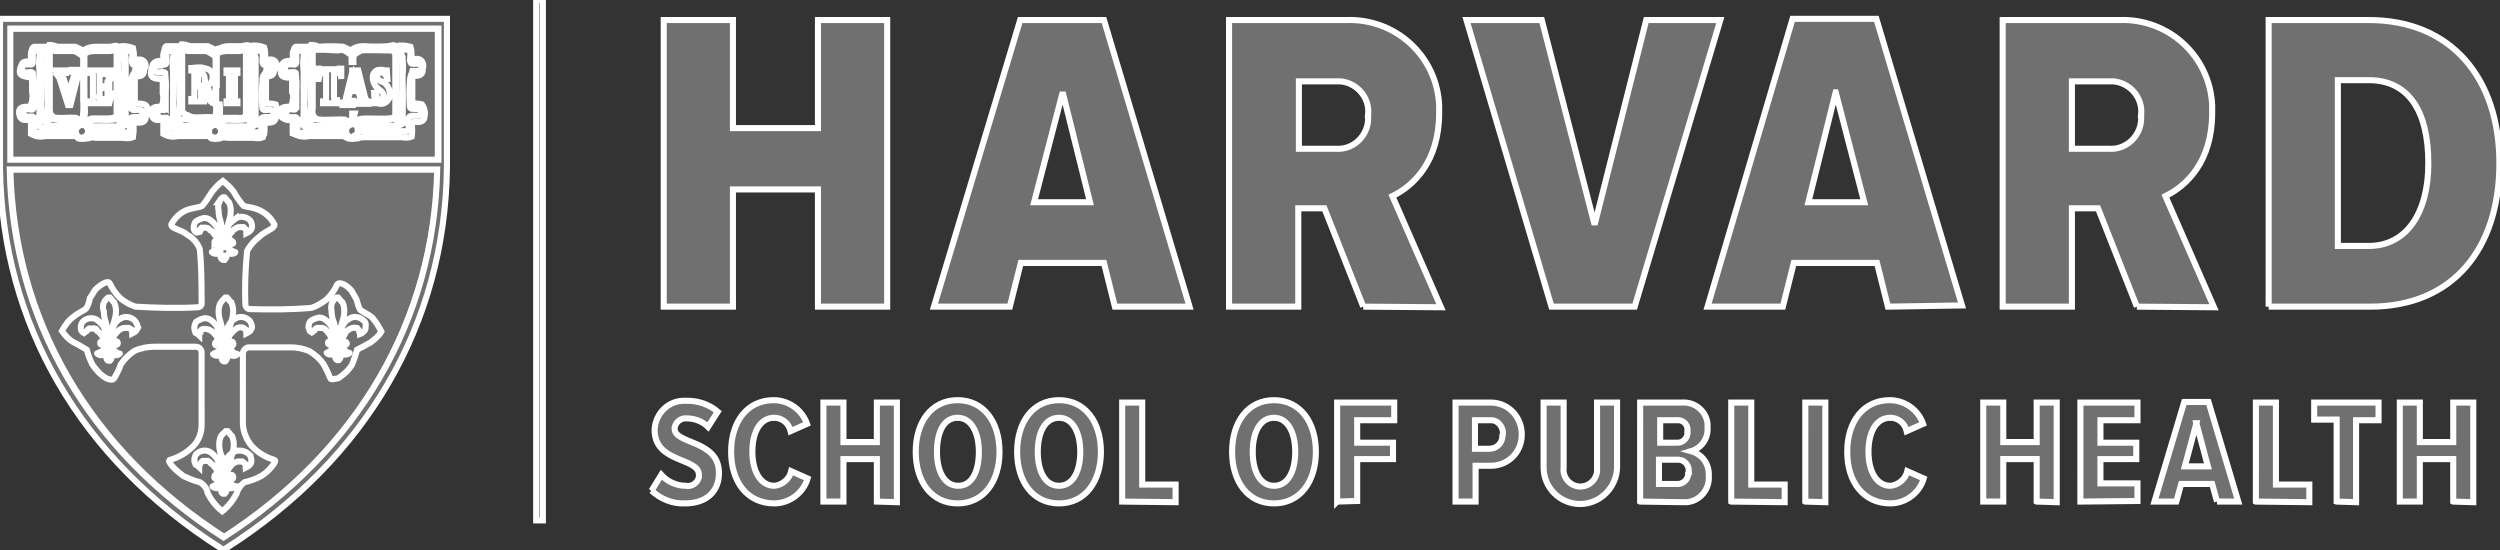 <svg
    xmlns="http://www.w3.org/2000/svg"
    x="0"
    y="0"
    enableBackground="new 0 0 411.7 90.6"
    version="1.1"
    viewBox="0 0 411.7 90.6"
    xmlSpace="preserve"
>
    <rect x="0" y="0" width="411.7" height="90.6" fill="#333333" stroke="none"/>
    <g>
    <g fill="#707070" stroke="#FFF" strokeMiterlimit="10">
        <path d="M89.4 85.7L88.3 85.7 88.3 52.5 88.3 0 89.4 0 89.4 41.1z"></path>
        <path d="M1.6 4.7H72.1V26.4H1.6z"></path>
        <path d="M72.1 27.9H1.7C2.3 52.7 14.6 74.1 37 88.5c22-14.3 34.5-35.8 35.1-60.6zM72.1 4.7H1.6v21.7h70.5V4.7zm-49.2 15h-.7c-.1 0-.3.3-.3.4.1.7.1 1.3 0 2-.5.3-1 .3-1.6.1h-4.7c-.4-.1-.9 0-1.3.1 0 .2-.1.3-.3.3-.4.1-.9.1-1.3 0l-.4-.4h-5c-.7.2-1.5.1-2.2-.2v-2c0-.2-.2-.4-.4-.4-1 0-1.4 0-1.5-.7-.3-1.1.4-1.4 1.5-1.3H5c.4-.9.5-2 .3-3v-2.4c-1.1 0-2.3 0-1.8-1.3.1-.7.5-.8 1.5-.8.7-.4-.2-2.1.6-2.4h2.1c.1-.1.3-.1.4-.3.4 0 .9.1 1.3.3h3c.5.2.9.4 1.3.7.1-.1.3-.3.4-.3.5-.3 1.1-.4 1.7-.4h2.4c.6-.1.9-.3 1.3 0 .8-.2 1.6-.1 2.4.2.1.5.2 1.1.1 1.7v.1c0 .1 0 .1.3.1h.7c.6 0 1 .5 1 1.1v.1c-.3.7-.9.7-1.8.7-.1.4-.1.8 0 1.1v3.8c.1.7.7.3 1.6.6s.6 2.6-.9 2.5h0zm21.6 0h-.7c-.1 0-.3.3-.3.4.1.7.1 1.3 0 2-.5.3-1 .3-1.6.1h-4.3c-.4-.1-.9 0-1.3.1 0 .2-.1.3-.3.3-.4.1-.9.1-1.3 0l-.4-.4h-5.1c-.8.2-1.6.1-2.3-.2v-2c0-.2-.2-.4-.4-.4-1 0-1.4 0-1.5-.7-.3-1.1.4-1.4 1.5-1.3h.1c.4-1 .5-2 .3-3v-2.4c-1.1 0-2.3 0-1.8-1.3.1-.7.7-.9 1.7-.9.7-.4-.1-2.1.6-2.4h2.1c.1-.1.3-.1.4-.3.4 0 .9.1 1.3.3h3c.5.2.9.4 1.3.7.1-.2.3-.3.6-.3.5-.3 1.1-.4 1.7-.4h2c.6-.1 1-.3 1.3 0 .8-.2 1.6-.1 2.4.2.2.6.2 1.2.1 1.8v.1c0 .1 0 .1.3.1h.7c.6 0 1 .5 1 1.1v.1c-.3.7-.8.7-1.8.7-.1.4-.1.8 0 1.1v3.8c.1.7.7.3 1.6.6.4 1.1.5 2.6-.9 2.5h0zm24.2 0H68c-.2 0-.3.3-.3.4.1.7.1 1.3 0 2-.5.3-1 .3-1.6.1h-6.3c-.4-.1-.9 0-1.3.1 0 .2-.1.3-.3.3-.4.1-.9.1-1.3 0l-.4-.4h-6c-.8.2-1.6.1-2.3-.2v-2c0-.2-.2-.4-.4-.4-1 0-1.4 0-1.6-.7-.3-1.1.4-1.4 1.6-1.3h.1c.4-1 .5-2 .3-3v-2.4c-1.1 0-2.3 0-1.8-1.3.1-.7.6-.9 1.6-.9.9-.3 0-2 .7-2.3h2.1c.1-.1.3-.1.4-.3.4 0 .9.1 1.3.3 1.3-.1 2.7-.1 4 0 .5.2.9.4 1.3.7l.4-.4c.5-.3 1.1-.4 1.7-.4 1.3.1 2.7.1 4 0 .8-.1.8-.3 1.3 0 .8-.2 1.6-.1 2.4.1.2.6.2 1.2.1 1.8v.1c0 .1 0 .1.3.1h.7c.6 0 1 .5 1 1.1v.2c-.3.7-.8.7-1.8.7-.1.4-.1.8 0 1.1v3.8c.2.7.7.3 1.6.6.7 1 .8 2.6-.8 2.5h0z"></path>
        <path d="M0 3.1v24.5c.3 25.8 13.3 48 36.4 62.7l.4.3.4-.3c23.1-14.7 36.1-37 36.4-62.7V3.1H0zm36.8 85.4C14.6 74.2 2.1 52.7 1.6 27.9H72c-.5 24.8-13 46.3-35.2 60.6zm35.4-62.2H1.7V4.7h70.5v21.6zM4.8 17.7c-1-.1-1.7.1-1.5 1.3.1.7.6.9 1.5.7.2 0 .4.2.4.4v2c.7.4 1.5.5 2.3.3h5l.4.4c.4.1.9.1 1.3 0h.3c.4-.2.8-.2 1.3-.1h4.5c.5.1 1.1.1 1.6-.1.1-.7.1-1.3 0-2 0-.1 0-.4.3-.4h.7c1.4 0 1.3-1.3.6-1.9s-1.4.1-1.6-.6v-4c-.1-.4-.1-.8 0-1.1 1 0 1.6 0 1.8-.7.1-.6-.2-1.2-.7-1.4h-.7c-.4 0-.3 0-.3-.1v-.1c.1-.6 0-1.2-.1-1.8-.8-.3-1.6-.3-2.4-.1-.3-.4-.7-.1-1.3 0h-2.5c-.6 0-1.2.1-1.7.4-.2 0-.4.1-.6.3-.4-.3-.8-.6-1.3-.7h-3c-.3-.4-.8-.4-1.2-.5-.1.1-.3.1-.4.3H5.4c-.7.3.1 2-.6 2.4-1 0-1.4 0-1.5.9-.3 1.1.9 1.1 2 1.3v2.4c.2.8.1 1.7-.5 2.5h0zm7.8 3h-.1c-1.7-.1-3 .1-4.8 0-.4-.6.4-1.1 1-1.1 1.2.2 2.4.2 3.5.1.3 0 .6.1.8.3.2.4-.2.4-.4.7h0zm7.7-12c.3-.4.9-.5 1.3-.1 0 0 0 0 0 0l.1.1c.3.4-.3 1.7.3 2h1c.2 0 .3 0 .4.1.3.1.3.6.1.9s-.3.3-.4.3h-.9c-.3 0-.6.9-.6 1.6-.1 1.4-.1 2.7 0 4.1 0 .7.9.3 1.4.4.1.1.4.3.4.4.3 1.4-1.7.3-2 1.1s.1 1.3 0 1.8c-.1.3-.4.6-.7.4H15c-.3-.1-.3-.3-.3-.6 0-.2.1-.3.3-.3h4c.6.1 1.2 0 1.7-.3V9.5c0-.3-.2-.7-.4-.8h0zm-.9.4c0-.1 0-.1.1-.3s.3.2.5.3.3.4.4.6c.1.9.1 1.8 0 2.7v1.3c.1 2 0 5.9 0 6.4s0 .3-.1.1c-.3-.4-.5-.8-.7-1.3-.2-4.3-.1-6-.2-9.8h0zm.3 11c.1.1.3.3.3.4 0 .4-1 .3-1.4.3h-3.8c-.2-.2-.3-.5-.1-.7l.1-.1c.4-.6 3 0 4.3-.4.2 0 .5.2.6.5zm-5.8-5.6V9.3c0-.3.1-.5.3-.7.3-.2.6-.4 1-.6.9 0 1.9 0 2.8.1h.6c.3 0 .4.3.6.6v10.5c-.4.2-.9.3-1.4.3h-2.6c-.2 0-.4.1-.6.3-.1.1-.3.1-.6.1-.1-.5-.1-1 0-1.4-.1-1.5-.1-3.2-.1-4h0zm.5 6.6c.1.1.1.3.1.6s-.1.5-.3.7c-.1.1-.3.3-.4.3h-.6c-.1 0-.3-.1-.4-.3s-.3-.3-.3-.4v-.4c0-.4.2-.7.6-.9h0c.3-.2.8-.2 1.1.2l.1.1c.1 0 .1.1.1.1h0zm-6.2-3.3V8.5h0c.2-.2.4-.3.7-.3h1.4c.3 0 .6.1.9.1.2 0 .4 0 .6-.1.7 0 1.4.3 1.9.9v7.5c.1 1 0 2.1-.1 3.1-.4 0-.8-.1-1.1-.3-1-.1-2.1.1-3.1 0-.3 0-.6-.1-.8-.3-.4-.4-.4-.8-.4-1.3zm-.7-9c.1 0 .3 0 .3.1h0v7.4c.1 1 0 2.1-.3 3.1-.1.3-.4.5-.7.6-.1-2.4 0-4.7 0-6.4v-3c-.1-.7.2-1.4.7-1.8zm-2 8.8V15c.1-1 0-2-.1-3-.4-.4-1.3.3-1.7-.4-.2-.4 0-.8.4-1h.2c.6-.1 1 .3 1.1-.3V8.8c0-.2.1-.4.3-.4h.1c.4-.1.8 0 1.1.3 0 .1-.1.3-.1.4s-.1.2-.3.2c-.1.8-.1 1.6 0 2.4v6.9c0 .7-.3 2.3.3 2.4.5.1 1 .1 1.6 0h3.4c.2 0 .4.1.6.3.1.3 0 .4-.1.6H6c-.3-.2-.4-.6-.3-1 0-.7.3-1.4-.3-1.7h-1c-.3 0-.5-.3-.6-.6 0-.2.1-.4.3-.6h.6c.3 0 .9.3.8-.4h0zm3.3-5.7h0v-.3h2.1v.4h-.1c-.3 0-.4 0-.4.3v.4l.9 2.7.9-3v-.3c0-.3-.1-.3-.4-.3h0v-.3h1.6v.5h0c-.1 0-.4.1-.4.3-.1.3-.1.4-.3.7l-1.1 4.3h-.4l-1.4-4.4c-.6-.9-.6-.9-1-1h0zM52.5 13h-.3v-1.7h.3c0 .1.1.1.3.1h3c.1 0 .1 0 .1-.1h.3V13h0c-.1-1-.1-1-.6-1H55v3.8c0 .6 0 .7.4.7h.1v.5h-2.3v-.3h.1c.4 0 .4 0 .4-.7v-4H53c-.3 0-.3 0-.5 1zM18 17h-3.4v-.3h.3c.3 0 .4 0 .4-.7v-3.3c0-.7 0-.7-.4-.7h0v-.4h3.3v1.3h-.3c0-.7-.1-.7-.4-.7h-1.1v2h.9c.4 0 .4 0 .4-.6h.3v1.8h-.3v-.3c0-.4 0-.6-.4-.6h-.9v1.1c-.2.2-.2.5 0 .7h1c.4 0 .6-.1.7-.9h.3L18 17zm45.2-1.1c0-.4-.2-.8-.6-1l-.3-.3c-.3-.2-.5-.4-.6-.7-.2-.3-.3-.7-.3-1-.1-.7.3-1.3 1-1.4h.4c.3 0 .6.1.8.1h.1l.1 1.4h-.1c0-.6-.4-1-1-1.1-.3 0-.6.3-.6.6 0 .4.3.7.6.9h.1l.3.1.4.3c.4.4.7 1 .7 1.6.1.8-.5 1.6-1.3 1.7-.2 0-.5 0-.7-.1H62v0h-.3l-.1-1.7h.3c0 .6.4 1.1 1 1.3.2-.2.3-.5.3-.7h0zm-15 1.8c-1-.1-1.7.1-1.6 1.3.1.7.6.9 1.6.7.2 0 .4.2.4.4v2c.7.4 1.5.5 2.3.3h6l.4.4c.4.1.9.1 1.3 0h.3c.4-.2.8-.2 1.2-.2h6.1c.5.1 1.1.1 1.6-.1.1-.7.1-1.3 0-2 0-.1 0-.4.3-.4h.7c1.4 0 1.3-1.3.6-1.9s-1.4.1-1.6-.6v-4c-.1-.4-.1-.8 0-1.1 1 0 1.6 0 1.8-.7.1-.6-.2-1.2-.7-1.4H68c-.4 0-.3 0-.3-.1v-.1c.1-.6 0-1.2-.1-1.8-.8-.4-1.6-.4-2.4-.2-.3-.4-.7-.1-1.3 0-1.3.1-2.7.1-4 0-.6 0-1.2.2-1.7.4-.2 0-.4.1-.6.3-.4-.3-.8-.6-1.3-.7-.8-.3-2.8 0-4 0-.4-.2-.8-.2-1.2-.3-.2.1-.3.1-.5.3h-2.1c-.7.3.2 2-.6 2.4-1 0-1.6 0-1.6.9-.3 1.3.8 1.3 1.8 1.3v2.4c.4.7.4 1.6.1 2.5h0zm8.7 3h-.3c-1.7-.1-4 .1-5.8 0-.4-.6.6-1.1 1-1.1 1.5.2 3 .2 4.5.1.3 0 .6.1.8.3.3.4-.1.4-.2.7h0zm1.7 1.6c-.1.1-.3.3-.4.3h-.6c-.2 0-.3-.1-.3-.3-.1-.1-.3-.3-.3-.4v-.4c0-.4.2-.7.6-.9h0c.4-.2.8-.2 1.1.1l.1.1c.1.1.1.3.1.6.1.3-.1.6-.3.9zm7.5-13.8c.3-.4.9-.5 1.3-.1 0 0 0 0 0 0l.1.1c.3.4-.3 1.7.3 2h1c.2 0 .3 0 .4.1.3.1.3.6.1.9-.1.1-.3.3-.4.3h-.8c-.3 0-.6.9-.6 1.6-.1 1.4-.1 2.7 0 4.1 0 .7.8.3 1.4.4.1.1.4.3.4.4.3 1.4-1.7.3-2 1.1s.1 1.3 0 1.8c-.1.3-.4.6-.7.4h-7.2c-.3-.1-.3-.3-.3-.6 0-.2.1-.3.3-.3h5.2c.6.1 1.2 0 1.7-.3v-11c-.1-.1-.2-.5-.2-.9-.1.2-.1.1 0 0h0zm-.8.5c0-.1 0-.3.2-.3h0c.1 0 .3.1.4.3s.3.4.4.6c.1.9.1 1.8 0 2.7v1.3c.1 2 0 5.9 0 6.4s0 .3-.2.1c-.3-.4-.5-.8-.7-1.3-.2-4.2-.1-5.9-.1-9.8zm.1 11c.1.1.3.3.3.4 0 .4-1 .3-1.4.3h-5.4c-.2-.2-.3-.5-.1-.8l.1-.1c.4-.6 4.4 0 5.8-.4.3.1.6.3.7.6h0zm-13.9-2.2V8.5h0c.2-.2.4-.3.7-.3h1.3c.4 0 1.6.1 2 .1s.3 0 .6-.1c.7 0 1.4.3 1.8.9v1.1h.3v-.7c0-.2.1-.4.3-.6.3-.2.6-.4 1-.6.8-.1 3.4 0 4.4 0h.6c.3 0 .4.3.6.6v10.5c-.4.2-.9.3-1.4.3h-4.1c-.2 0-.4.1-.6.3-.1.1-.3.1-.6.1-.1-.5-.1-1 0-1.4H58c0 .4 0 .9-.1 1.3-.4 0-.8-.1-1.1-.3-1-.1-3.1.1-4.1 0-.3 0-.6-.1-.8-.3-.5-.4-.5-1-.4-1.6h0zm-.7-9c.1 0 .3 0 .3.1h0v7.4c.1 1 0 2.1-.3 3.1-.1.3-.4.5-.7.6-.1-2.4 0-4.7 0-6.4v-3c-.1-.7.2-1.4.7-1.8zm-2 8.8V15c.1-1 0-2-.1-3-.4-.4-1.3.3-1.7-.4-.2-.4 0-.8.3-1h.4c.6-.1 1 .3 1.1-.3V8.8c0-.2.1-.4.3-.4h.1c.4-.1.8 0 1.1.3 0 .1-.1.3-.1.4s-.1.2-.2.2c-.1.8-.1 1.6 0 2.4v6.9c0 .7-.3 2.3.3 2.4.5.1 1 .1 1.6 0h4.3c.2 0 .4.1.6.3.1.3 0 .4-.2.6h-7.2c-.4-.2-.5-.6-.4-.9 0-.7.3-1.4-.3-1.7h-1c-.3 0-.5-.3-.6-.6 0-.2.1-.4.3-.6.2-.1.3-.1.6-.1s.7.3.8-.4h0zm9.2-1h0c-.6 0-.6-.1-.6-.3V16l.3-1H59l.3 1v.4c0 .1 0 .3-.2.3h-.4v.4h2v-.4h0c-.3-.1-.5-.4-.6-.7L59 11.6h-1v.3L57 16c-.1.6-.3.9-.6.9h0v.4h1.7v-.7H58zm.3-4l.6 1.8h-1l.4-1.8zm3 39.7c-.7-.6-1.7-1-2-1.3-.3-.5-.4-1.1-.6-1.7-.3-.5-.5-.9-.8-1.4-.6-.8-2-1.7-2.4-1-.4.9-1 1.7-1.7 2.4-.8.6-1.6 1.1-2.5 1.4-3.4.3-6.9.3-10.3.2-.4-.1-.6-.5-.6-.8-.1-2.9 0-5.9.3-8.8.5-.9 1.2-1.7 2-2.3 1-1 2.5-1.3 2.5-2-.5-1-1.3-1.8-2.3-2.3-1.1-.6-2.4-.6-2.8-.8-.6-.7-1.1-1.4-1.6-2.3-.5-.7-1.2-1.3-1.8-1.8-.7.5-1.3 1.2-1.8 1.8-.5.8-1 1.6-1.6 2.3-.4.3-1.7.3-2.8.8-1 .5-1.8 1.3-2.3 2.3 0 .7 1.7.8 2.7 1.7.9.5 1.6 1.3 2 2.3.3 3 .3 6 .3 8.8.1.4-.2.8-.6.8-3.4.2-6.9.1-10.3-.1-.9-.3-1.8-.8-2.5-1.4-.7-.7-1.3-1.5-1.7-2.4-.3-.7-1.7.3-2.4 1-.3.4-.6 1-.9 1.4-.1.6-.3 1.2-.6 1.7-.3.3-1.3.7-2 1.3-.9.6-1.5 1.5-2 2.4.5.7 1.1 1.4 1.8 1.8.8.4 1.5.8 2.3 1.3.2.8.5 1.6.9 2.4.6.9 1.3 1.7 2.3 2.3.7.3 1.1.3 1.3 0s.9-1.6 1.1-2.3c.6-.9 1.4-1.7 2.4-2.3 1-.4 2.1-.6 3.1-.6h6.8c.6 0 1 .4 1 1V70c0 1.3-.5 2.6-1.4 3.5-1 1-2.3 1.8-3.7 2.2-.6.1 0 .7.3 1.1.5.6 1.2 1.1 1.8 1.6.9.4 1.8.8 2.7 1 .7.4 1.2 1.1 1.3 1.8.6 1.2 1.4 2.2 2.4 3 1-.8 1.8-1.8 2.4-3 .2-.7.7-1.4 1.3-1.8.9-.2 1.8-.5 2.7-1 .7-.4 1.3-1 1.8-1.6.3-.4.8-1 .3-1.1-1.4-.4-2.7-1.2-3.7-2.3-.8-1-1.3-2.2-1.4-3.5V58.2c0-.5.5-1 1-1h6.8c1.1 0 2.1.2 3.1.6 1 .6 1.8 1.3 2.4 2.2.4.7 1 2 1.1 2.3s.6.1 1.3 0c.9-.6 1.7-1.3 2.3-2.3.3-.8.6-1.6.8-2.4.8-.4 1.5-.8 2.2-1.2.7-.5 1.4-1.1 1.8-1.8-.4-.8-.9-1.6-1.5-2.3h0zm-44.2-2.5c.2-.3.4-.6.7-.8h.3c.3.3.4.6.7.8.2.5.3.9.3 1.4 0 .6-.1 1.1-.3 1.7-.1.4-.2.7-.3 1.1-.1.3-.1.7-.3 1v.6l-.1.1H18v-.6c0-.3-.1-.7-.3-1-.1-.4-.2-.7-.3-1.1-.2-.6-.3-1.1-.3-1.7-.2-.4-.2-1 0-1.5h0zm2 6.4c.2 0 .3.1.3.3 0 .2-.1.3-.3.3h-2.3c-.2 0-.3-.1-.3-.3 0-.2.1-.3.3-.3h2.3zm-3.8-2.1h-.6c-.1.1-.3.1-.4.4-.1.2-.2.4-.1.6-.1-.1-.4-.3-.6-.4-.2-.2-.3-.4-.3-.7 0-.4.1-.7.3-1 .4-.4.9-.6 1.4-.6.4 0 .7.1 1 .3.4.3.7.6 1 1 .2.3.3.6.3 1 .1.3.1.7 0 1 0 .1-.1.1-.3 0h0v-.1c0-.1-.1-.3-.3-.4-.2-.3-.4-.5-.7-.7-.1-.4-.4-.5-.7-.4 0 0 0 0 0 0h0zm4 4.4c-.3 0-.6-.1-.9-.3v.6c0 .2-.1.4-.3.6h-.3c-.2-.1-.3-.3-.3-.6v-.6c-.3.2-.5.3-.9.3-.3 0-.7-.3-.6-.3l.9-.4c.1-.2.3-.3.3-.4h1.4c.1.1.1.3.3.4s.4.4.7.4.1.1-.3.3zm3.4-4.7c0 .3-.1.4-.3.7-.2.2-.4.3-.6.4 0-.1-.1-.4-.1-.6l-.5-.3h-.6c-.3 0-.6.1-.9.3-.3.2-.4.4-.7.7s-.1.3-.3.4v.1c0 .1-.1.1-.3 0h0v-1c.1-.3.3-.7.4-1 .2-.4.6-.8 1-1 .3-.2.6-.3 1-.3.5 0 1 .2 1.4.6.3.4.4.7.5 1h0zM38.8 36c.3-.2.6-.3 1-.3.5 0 1 .2 1.4.6.2.3.3.6.3 1 0 .3-.1.5-.3.7-.2.2-.4.3-.6.4 0-.1-.1-.4-.1-.6l-.4-.4h-.6c-.3 0-.6.1-.8.3-.3.1-.4.4-.7.7s-.1.3-.3.4v.2c0 .1-.1.1-.3 0h0v-1c.1-.3.1-.7.3-1 .3-.4.7-.7 1.1-1zm-1.7 41v.6c0 .1-.1.1-.1.1-.1 0-.1-.1-.1-.1V77c0-.3-.1-.7-.1-1-.1-.4-.2-.8-.4-1.1-.2-.6-.3-1.1-.3-1.7 0-.5.1-1 .3-1.4.2-.3.5-.5.8-.8h.3c.3.3.4.6.7.8.2.5.3.9.3 1.4 0 .6-.1 1.1-.3 1.7-.1.3-.2.7-.3 1-.6.3-.8.7-.8 1.1zm.9 1.2c.1 0 .4 0 .4.3s0 .4-.3.4h-2.4c-.1 0-.4 0-.4-.3s0-.4.3-.4H38zm-.6-19.9v.6c0 .2-.1.4-.3.6h-.3c-.2-.1-.3-.3-.3-.6v-.6c-.3.2-.5.2-.8.3-.3 0-.7-.3-.6-.3l.8-.4c.1-.1.3-.3.3-.4H38c.1.1.1.3.3.4.2.2.5.4.8.4.1 0-.2.3-.6.3-.3 0-.7-.1-1.1-.3zm.6-1.4h-2.3c-.2 0-.3-.1-.3-.3 0-.2.1-.3.3-.3H38c.2-.1.4 0 .4.2.1.2 0 .3-.1.4H38zm-.8-1.8v.6l-.2.1-.1-.1v-.6c0-.3-.1-.7-.3-1-.1-.4-.2-.7-.3-1.1-.2-.6-.3-1.1-.3-1.7 0-.5.1-1 .3-1.4.2-.3.5-.6.8-.9h.3c.3.3.4.6.7.8.2.5.3.9.3 1.4 0 .6-.1 1.2-.3 1.7-.1.4-.2.7-.3 1.1-.5.4-.5.7-.6 1.1h0zm.1-13.5v.6c0 .2-.1.4-.3.6h-.3c-.3-.1-.4-.4-.4-.7v-.6c-.3.2-.5.3-.8.3-.3 0-.7-.3-.6-.3.3-.1.5-.3.7-.4.1-.1.3-.3.3-.4h1.7c.1.1.1.3.3.4s.6.4.8.4-.1.3-.6.3c-.3 0-.5-.1-.8-.2zm-2-1.7c0-.1.1-.3.4-.3H38c.1 0 .3.1.4.3s-.1.3-.4.3h-2.3c-.3 0-.4-.1-.4-.3h0zm.7-6.6c.2-.3.4-.6.7-.8h.3c.3.3.4.6.7.8.2.4.3.9.3 1.4 0 .6-.1 1.1-.3 1.7-.1.4-.2.7-.3 1.1-.2.3-.2.7-.3 1v.6c0 .1-.1.1-.1.1l-.1-.1v-.6c0-.4-.1-.7-.3-1-.3-.6-.1-.6-.3-1.1-.2-.6-.3-1.1-.3-1.7-.1-.5-.1-1 .1-1.4H36zM33 38c-.1.2-.2.4-.2.6-.1-.2-.4-.3-.6-.4-.2-.2-.3-.4-.3-.7 0-.3.1-.7.3-1 .4-.3.9-.5 1.4-.6.4 0 .7.1 1 .3.4.3.7.6 1 1 .2.3.3.7.3 1v1c0 .1-.1.1-.3 0h0V39c0-.1-.1-.3-.3-.4-.2-.3-.4-.6-.7-.7-.2-.3-.5-.4-.8-.4h-.6l-.4.4.2.1zm0 16.6c-.1.2-.2.4-.2.6-.1-.1-.4-.3-.6-.4-.1-.3-.2-.5-.2-.8 0-.3.1-.7.3-1 .4-.3.9-.5 1.4-.6.4 0 .7.1 1 .3.4.3.7.6 1 1 .1.3.3.7.4 1 .1.3.1.7 0 1 0 .1-.1.1-.3 0h0v-.1c-.1-.1-.1-.3-.3-.4-.2-.3-.4-.5-.7-.7-.4-.3-.9-.4-1.4-.3-.1 0-.3.1-.4.3v.1zm1 21.3h-.6c-.1.1-.2.1-.4.4-.1.2-.2.4-.2.6-.1-.1-.4-.3-.6-.4-.1-.2-.2-.5-.2-.7 0-.3.1-.7.3-1 .4-.4.9-.6 1.4-.6.3 0 .7.1 1 .3.4.3.7.6 1 1 .2.3.3.7.3 1 .1.3.1.7 0 1 0 .1-.1.1-.3 0h0v-.1c0-.1-.1-.3-.3-.4-.2-.3-.4-.5-.7-.7-.2-.3-.4-.4-.7-.4zm4.1 4.5c-.3 0-.6-.1-.8-.3v.6c0 .2-.1.4-.3.6h-.3c-.2-.1-.3-.3-.3-.6v-.6c-.3.2-.5.2-.8.3-.3 0-.7-.3-.6-.3.3-.1.5-.2.7-.4.1-.2.3-.3.3-.4h1.7c.1.1.1.3.3.4s.6.4.8.4c-.2.2-.4.3-.7.3zm3-5.5c.2.3.3.6.3 1 0 .3-.1.5-.3.7-.2.2-.4.3-.6.4 0-.1-.1-.4-.1-.6l-.5-.4h-.6c-.3 0-.6.1-.8.3-.3.1-.4.4-.7.7s-.1.3-.3.4v.1c0 .1-.1.1-.3.1-.1 0-.1-.1-.1-.1-.1-.3-.1-.7 0-1 .1-.3.1-.7.3-1 .2-.4.6-.8 1-1 .3-.2.6-.3 1-.3.6 0 1.2.2 1.7.7h0zm.4-21.1c0 .3-.1.4-.3.7-.2.2-.4.3-.6.4 0-.1-.1-.4-.1-.6l-.4-.3c-.5-.2-1-.1-1.4.3-.3.2-.4.4-.7.7s-.1.3-.3.4v.1c0 .1-.1.1-.3 0h0c-.2-.3-.2-.7 0-1 .1-.3.1-.7.3-1 .2-.4.6-.8 1-1 .3-.2.6-.3 1-.3.5 0 1 .2 1.4.6.2.3.4.7.4 1h0zm13.2-4c.2-.3.4-.6.7-.8h.3c.3.3.4.6.7.8.2.4.3.9.3 1.4 0 .6-.1 1.1-.3 1.7-.1.4-.2.7-.3 1.1-.1.3-.1.7-.3 1v.6l-.2.1-.1-.1V55c0-.3-.1-.7-.3-1-.1-.4-.1-.7-.3-1.1-.2-.6-.3-1.1-.3-1.7-.1-.4-.1-.9.1-1.4h0zm2 6.4c.1 0 .3.1.4.3s-.1.3-.4.3h-2.3c-.1 0-.4-.1-.4-.3s.1-.3.4-.3h2.3zM52.8 54h-.6c-.2.1-.3.1-.4.4-.1.2-.2.4-.1.6-.1-.1-.4-.3-.6-.4s-.1-.4-.3-.7c0-.3.1-.7.3-1 .4-.3.9-.5 1.4-.6.4 0 .7.1 1 .3.4.3.7.6 1 1 .2.3.3.7.3 1v1c0 .1-.1.1-.3 0h0v-.1c-.2-.4-.5-.8-.8-1.1-.2-.3-.5-.4-.9-.4h0zm4.1 4.4c-.3 0-.6-.1-.8-.3v.6c0 .2-.1.4-.3.6h-.3c-.2-.1-.3-.3-.3-.6v-.6c-.3.2-.5.3-.8.3-.3 0-.7-.3-.6-.3.3-.1.5-.3.7-.4.1-.1.3-.3.3-.4h1.7c.2.1.2.3.3.4s.4.4.7.4-.3.3-.6.3zm3-3.8c-.2.2-.3.3-.6.4 0-.1-.2-.4-.2-.6l-.3-.4c-.5-.1-1 0-1.4.3-.3.2-.5.4-.6.7-.1.1-.1.3-.3.4v.1c0 .1-.1.1-.3 0h0v-1c.1-.3.1-.7.3-1 .2-.4.6-.8 1-1 .3-.2.6-.3 1-.3.5 0 1 .2 1.4.6.3.2.4.6.3 1 0 .3 0 .6-.3.8h0zM26.6 17.7c-1-.1-1.7.1-1.5 1.3.1.7.6.9 1.5.7.2 0 .4.2.4.4v2c.7.4 1.5.5 2.3.3h5.1l.4.4c.4.1.9.1 1.3 0h.1c.4-.2.8-.2 1.3-.1h4.3c.5.1 1.1.1 1.5-.1.2-.7.2-1.3 0-2 0-.1.2-.4.3-.4h.7c1.4 0 1.3-1.3.6-1.9s-1.4.1-1.6-.6v-4c-.1-.4-.1-.8 0-1.1 1 0 1.6 0 1.8-.7.1-.6-.2-1.2-.7-1.4h-.8c-.3 0-.3 0-.3-.1v-.1c.1-.6 0-1.2-.1-1.8-.8-.3-1.6-.3-2.4-.1-.3-.4-.7-.1-1.3 0h-2c-.6 0-1.2.1-1.7.4-.2 0-.4.1-.6.3-.4-.3-.8-.5-1.2-.7h-3c-.4-.1-.9-.1-1.3-.3-.1.1-.3.1-.4.3h-2.1c-.7.3.1 2-.6 2.4-1 0-1.5 0-1.7.9-.3 1.3.9 1.3 1.9 1.3v2.4c.2.6.1 1.5-.2 2.3zm7.8 3h-.1c-1.7-.1-3 .1-4.8 0-.4-.6.4-1.1.9-1.1 1.2.2 2.5.2 3.7.1.3 0 .6.1.8.3.1.4-.4.4-.5.7h0zm7.4-12c.3-.4.9-.5 1.3-.1 0 0 0 0 0 0l.1.1c.3.4-.3 1.7.3 2h1c.2 0 .3 0 .4.1.3.1.3.6.1.9s-.2.3-.4.3h-.8c-.3 0-.6.9-.6 1.6-.1 1.4-.1 2.7 0 4.1 0 .7.8.3 1.4.4.3.1.4.3.4.4.3 1.4-1.7.3-2 1.1s.1 1.3 0 1.8c-.1.3-.4.6-.7.4h-5.2c-.2-.1-.3-.3-.3-.6 0-.2.1-.3.3-.3 0 0 0 0 0 0h3.3c.6.1 1.2 0 1.7-.3V9.5c-.1-.3-.2-.6-.3-.8-.2-.1-.2-.2 0 0h0zm-.9.4c0-.1 0-.1.1-.3s.3.1.4.3.3.4.4.6c.1.9.1 1.8 0 2.7v1.3c.1 2 0 5.9 0 6.4s0 .3-.1.1c-.3-.4-.5-.8-.7-1.3-.1-4.3-.1-6-.1-9.8h0zm.2 11c.1.1.3.3.3.4 0 .4-1 .3-1.4.3h-3.4c-.2-.2-.3-.5-.1-.7l.1-.1c.4-.6 2.5 0 4-.4.2 0 .5.2.5.5h0zm-5.4-5.6V9.3c0-.2.1-.5.1-.7.3-.2.6-.4 1-.6.8-.1 1.7-.1 2.5 0h.6c.3 0 .4.3.6.6v10.5c-.4.3-.9.4-1.4.3h-2.3c-.2 0-.4.1-.6.3-.1.1-.3.1-.6.1-.1-.5-.1-1 0-1.4v-3.9h.1zm.6 6.6c.1.1.1.3.1.6s-.1.5-.3.7c-.1.1-.3.3-.4.3h-.6c-.1 0-.3-.1-.4-.3s-.3-.3-.3-.4v-.4c0-.4.2-.7.6-.9h0c.3-.2.8-.2 1.1.2 0 0 0 .1.1.1 0 0 .1 0 .1.1zM30 17.8V8.5h0c.2-.2.4-.3.7-.3h1c.4 0 .8.1 1.4.1.2 0 .4 0 .6-.1.7 0 1.4.3 1.8.9v7.5h-.1c-.1 0-.1-.1-.3-.3l-.4-.9-.2-.3-.4-.9c.5-.3.9-.8.9-1.4.1-.6-.2-1.1-.7-1.4-.4-.1-.7-.2-1.1-.3-.5 0-1 0-1.6.1h-.1v.4h.1c.3 0 .4 0 .4.7v3.3c0 .7 0 .7-.4.7h-.1v.4h2.1v-.3h-.1c-.3 0-.4 0-.4-.7v-1.1h.4l.4.9.3.4c.1.4.4.8.7 1 .3.2.6.3 1 .3h.3c.1.8 0 1.7-.1 2.5-.4-.1-.8-.1-1.1-.4-1-.1-2.3.1-3.1 0-.3 0-.6-.1-.9-.3-1-.3-1-.7-1-1.2h0zm3.7-4.8c.2.5-.1 1.1-.6 1.3h-.5v-2.4h.1c.6 0 1 .4 1 1v.1h0zm-4.4-4.4c.1 0 .3 0 .3.1h0v7.4c.1 1 0 2.1-.3 3.1-.1.3-.4.5-.7.6-.1-2.4 0-4.7 0-6.4v-3c-.1-.6.2-1.3.7-1.8h0zm-2 9V15c.1-1 0-2-.1-3-.4-.4-1.3.3-1.7-.4-.2-.4 0-.8.4-1h.4c.6-.1 1 .3 1.1-.3V8.8c0-.2.1-.4.3-.4h.1c.4-.1.8 0 1.1.3 0 .2 0 .3-.1.4-.1.1-.1.3-.3.3-.1.8-.1 1.6 0 2.4v6.9c0 .7-.3 2.3.3 2.4.5.1 1 .1 1.6 0h3.4c.2 0 .4.1.6.3.1.3 0 .4-.1.6h-6.2c-.3-.1-.3-.6-.3-.9 0-.7.3-1.4-.3-1.7h-1c-.3 0-.5-.3-.6-.6 0-.2.1-.4.3-.6.1-.1.3-.1.6-.1s.5.2.5-.5h0zm11.8-.6h-1.8v-.3h0c.3 0 .4 0 .4-.7v-3.3c0-.6 0-.7-.4-.7h0v-.4h1.8v.4h0c-.3 0-.4 0-.4.7V16c0 .7 0 .7.4.7h0v.3zM134.7 50.5V31.2h-14v19.3h-11.4V3.3h11.4v17.8h14V3.3h11.4v47.2h-11.4zm48.9 0l-1.8-7.2h-13.7l-1.8 7.2h-12.5L168 3.3h13.8l14.1 47.2h-12.3zM175 15.2l-4.7 18.1h9.2L175 15.2zm49.5 35.3l-6.4-16.2h-4.3v16.2h-11.4V3.3h19.3c8.1-.3 14.9 5.9 15.3 14v1.3c0 8-4.2 12-7.7 13.7l8 18.3-12.8-.1zm.8-31.6c.3-2.7-1.7-5.2-4.5-5.5 0 0 0 0 0 0h-6.9v11.1h6.1c2.7.2 5.1-1.9 5.3-4.7v-.9zm30.2 31.6l-14-47.2h12.4l8.7 33.7 8.5-33.7h12.2l-14.1 47.2h-13.7zm55.4 0l-1.8-7.2h-13.7l-1.8 7.2h-12.4l14-47.4H309l14.1 47.2-12.2.2h0zm-8.6-35.3l-4.5 18.1h9.2l-4.7-18.1zm49.6 35.3l-6.4-16.2h-4.3v16.2h-11.4V3.3H349c8.1-.3 14.9 5.9 15.3 14v1.3c0 8-4.2 12-7.7 13.7l8 18.3-12.7-.1zm.7-31.6c.3-2.7-1.7-5.2-4.5-5.5 0 0 0 0 0 0h-6.9v11.1h6.1c2.7.2 5.1-1.9 5.3-4.7v-.9zm21 31.6V3.3h16.5c13.6 0 21.5 9.6 21.5 23.6s-7.6 23.6-21.3 23.6h-16.7zm26.3-23.6c0-8.8-3.4-13.7-9.8-13.7H385v27.3h5.1c6.1 0 9.8-5.3 9.8-13.6h0zM107.3 80.8l1.6-2.6c1 1.1 2.5 1.8 4 1.8 1 .2 1.9-.4 2.2-1.4v-.4c0-2.9-7.3-1.9-7.3-7.4.1-2.7 2.3-4.9 5-4.8h.4c1.8 0 3.6.6 5 1.8l-1.6 2.5c-.9-.9-2.2-1.4-3.5-1.4-1-.1-1.8.6-2 1.5v.2c0 2.6 7.3 1.8 7.3 7.3 0 2.9-1.9 5-5.6 5-2 .1-4-.7-5.5-2.1zm13.1-6.4c0-5 2.7-8.5 7-8.5 2.5 0 4.7 1.6 5.5 3.9l-2.7 1.2c-.3-1.3-1.4-2.2-2.7-2.2-2.3 0-3.6 2.3-3.6 5.6s1.4 5.6 3.6 5.6c1.3-.1 2.5-1.1 2.8-2.4l2.7 1.2c-.7 2.4-3 4.1-5.5 4.1-4.4 0-7.1-3.5-7.1-8.5zm24 8.2v-7h-5.5v7h-3.3V66.3h3.3v6.5h5.5v-6.5h3.3v16.4l-3.3-.1zm6.4-8.2c0-4.9 2.6-8.5 6.9-8.5s6.9 3.6 6.9 8.5-2.6 8.5-6.9 8.5-6.9-3.6-6.9-8.5zm10.4 0c0-3.1-1.2-5.6-3.5-5.6s-3.4 2.4-3.4 5.6 1.2 5.6 3.5 5.6 3.4-2.4 3.4-5.6h0zm6.3 0c0-4.9 2.6-8.5 6.9-8.5s6.9 3.6 6.9 8.5-2.6 8.5-6.9 8.5-6.9-3.6-6.9-8.5zm10.4 0c0-3.1-1.2-5.6-3.5-5.6s-3.5 2.4-3.5 5.6 1.2 5.6 3.5 5.6 3.5-2.4 3.5-5.6zm6.9 8.2V66.3h3.3v13.5h5.5v2.9l-8.8-.1zm18.1-8.2c0-4.9 2.6-8.5 6.9-8.5s6.9 3.6 6.9 8.5-2.6 8.5-6.9 8.5-6.9-3.6-6.9-8.5h0zm10.4 0c0-3.1-1.2-5.6-3.5-5.6s-3.5 2.4-3.5 5.6 1.2 5.6 3.5 5.6 3.5-2.4 3.5-5.6h0zm6.9 8.2V66.3h9.4v2.9h-6.1v3.7h5.9v2.7h-5.9v6.9l-3.3.1h0zm19.5 0V66.3h6c2.9.1 5 2.6 4.9 5.4v.1c-.1 2.7-2.2 4.8-4.9 4.9H243v5.9h-3.3zm7.8-11.1c.1-1.1-.7-2.2-1.8-2.3H242.9v4.7h2.4c1.1 0 2.1-.9 2.1-2v-.1c.1-.1.1-.2.1-.3h0zm6.7 5.4V66.3h3.3V77c-.2 1.5.9 2.9 2.4 3.1 1.5.2 2.9-.9 3.1-2.4h0V66.3h3.3V77c-.1 3.3-2.8 6-6.1 6s-6-2.7-6-6v-.1h0zm15.9 5.7V66.3h6.8c2.2-.2 4.1 1.4 4.3 3.5v.7c.1 1.7-1 3.3-2.7 3.8 1.8.5 3 2.1 2.9 4 .2 2.2-1.4 4.2-3.6 4.4H277l-6.9-.1h0zm7.8-11.6c.1-.9-.5-1.7-1.4-1.8h-3.1v3.7h2.7c.9.1 1.7-.6 1.8-1.5V71zm.2 6.7c.1-1-.6-1.9-1.6-2H273.2v4h2.9c.9.1 1.8-.6 1.9-1.5v-.1c.2-.1.2-.2.1-.4h0zm7 4.9V66.3h3.3v13.5h5.5v2.9l-8.8-.1zm12.2 0V66.3h3.3v16.4l-3.3-.1zm6.9-8.2c0-5 2.7-8.5 7-8.5 2.5 0 4.7 1.6 5.5 3.9L314 71c-.3-1.3-1.4-2.2-2.7-2.2-2.3 0-3.6 2.3-3.6 5.6s1.4 5.6 3.6 5.6c1.3-.1 2.5-1.1 2.8-2.4l2.7 1.2c-.7 2.4-3 4.1-5.5 4.1-4.4 0-7.1-3.5-7.1-8.5zm31.2 8.2v-7h-5.5v7h-3.3V66.3h3.3v6.5h5.5v-6.5h3.3v16.4l-3.3-.1zm7.2 0V66.3h9.4v2.9h-6.1v3.7h5.9v2.7h-5.9v4h6.1v2.9l-9.4.1h0zm22.5 0l-.8-2.9h-5.1l-.8 2.9h-3.6l4.9-16.4h4l4.9 16.4h-3.5zm-3.4-12.9l-1.9 7.1h3.8l-1.9-7.1zm9.8 12.9V66.3h3.3v13.5h5.5v2.9l-8.8-.1zm13.3 0V69.1h-3.7v-2.8h10.6v2.9H388v13.5l-3.2-.1h0zm19.2 0v-7h-5.5v7h-3.3V66.3h3.3v6.5h5.5v-6.5h3.3v16.4l-3.3-.1h0z"></path>
    </g>
    </g>
</svg>